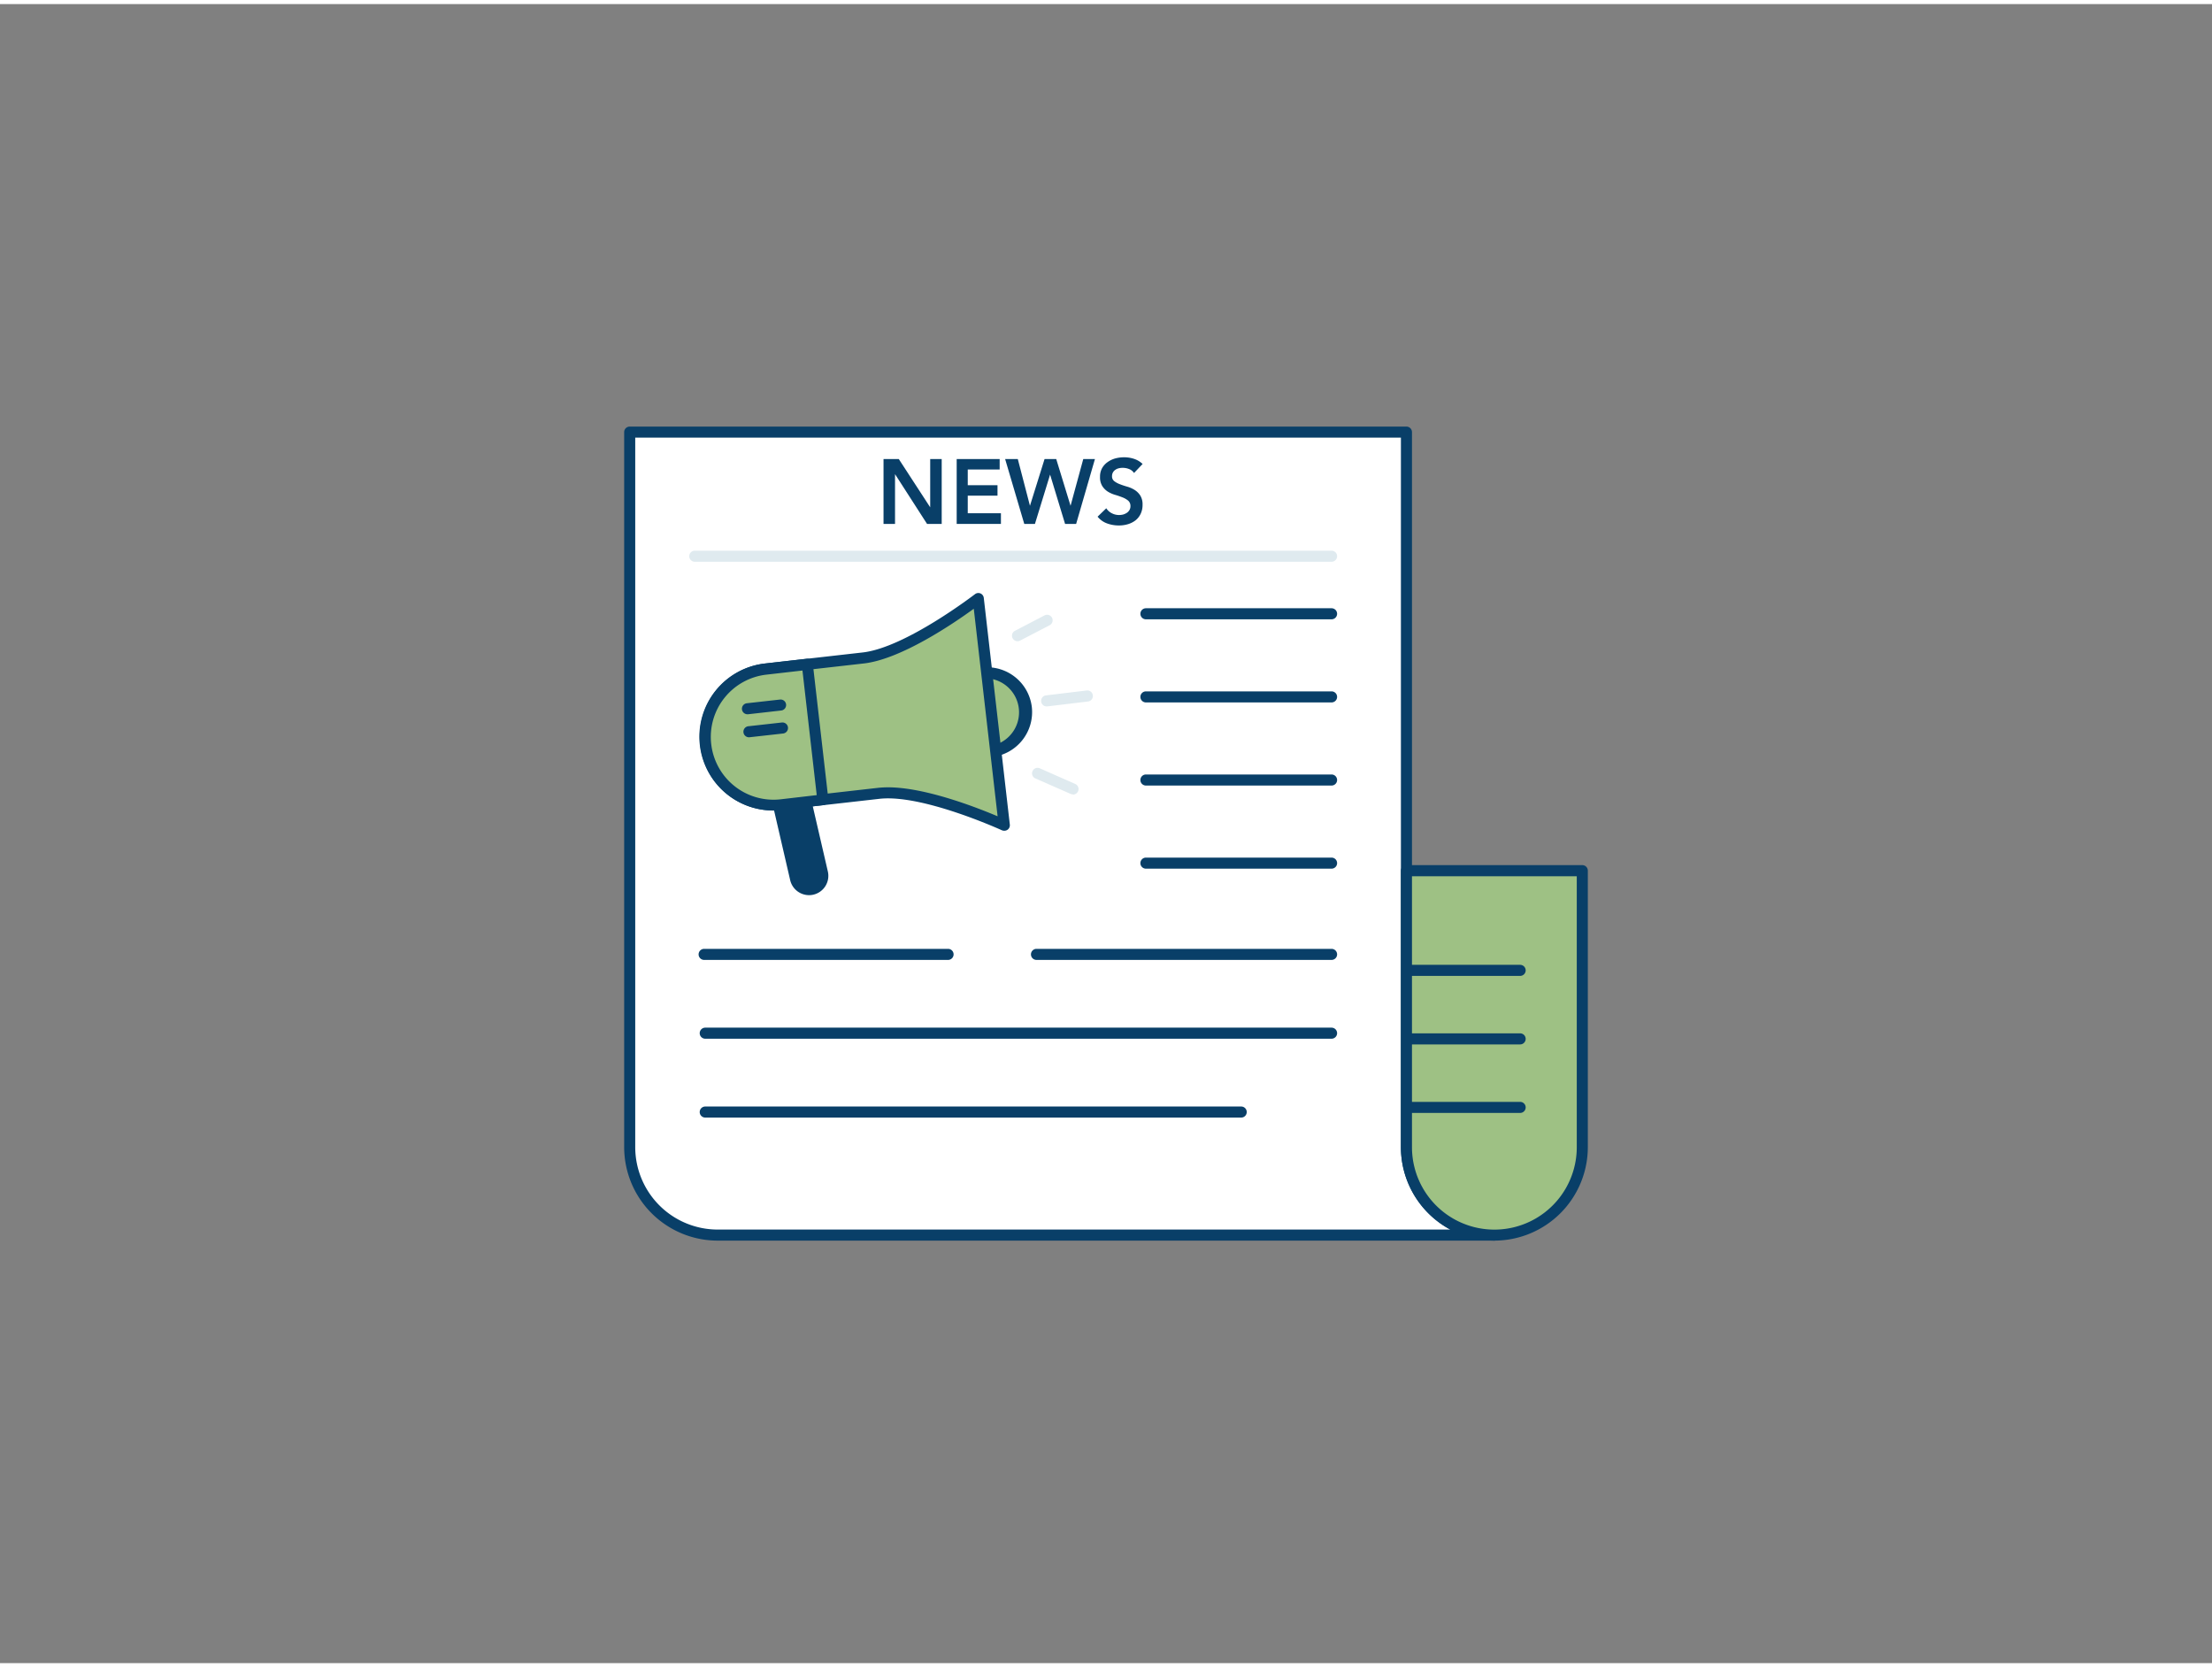 <svg xmlns="http://www.w3.org/2000/svg" viewBox="0 0 400 300" width="406" height="306" class="illustration styles_illustrationTablet__1DWOa"><rect x="0" y="0" width="400" height="300" fill="#808080" stroke="none"/><g id="_536_pr_outline" data-name="#536_pr_outline"><path d="M270.22,222.6H129.77a15.9,15.9,0,0,1-15.9-15.9V77.4H254.33V206.7A15.89,15.89,0,0,0,270.22,222.6Z" fill="#fff"></path><path d="M270.22,223.6H129.77a16.92,16.92,0,0,1-16.9-16.9V77.4a1,1,0,0,1,1-1H254.33a1,1,0,0,1,1,1V206.7a14.91,14.91,0,0,0,14.89,14.9,1,1,0,0,1,0,2ZM114.87,78.4V206.7a14.92,14.92,0,0,0,14.9,14.9H262.26a16.91,16.91,0,0,1-8.93-14.9V78.4Z" fill="#093f68"></path><path d="M141.81,137.71h5a0,0,0,0,1,0,0v20.15a2.5,2.5,0,0,1-2.5,2.5h0a2.5,2.5,0,0,1-2.5-2.5V137.71A0,0,0,0,1,141.81,137.71Z" transform="translate(-29.88 36.36) rotate(-13.03)" fill="#093f68"></path><path d="M146.3,161.13a3.51,3.51,0,0,1-3.41-2.71l-4.54-19.63a1,1,0,0,1,.75-1.2l4.86-1.13a1,1,0,0,1,.76.13,1,1,0,0,1,.44.62l4.54,19.63a3.5,3.5,0,0,1-2.61,4.2h0A3.46,3.46,0,0,1,146.3,161.13Zm.56-1.07h0Zm-6.34-20.75L144.84,158a1.49,1.49,0,0,0,1.79,1.12h0a1.51,1.51,0,0,0,1.13-1.8l-4.32-18.65Z" fill="#093f68"></path><circle cx="178.49" cy="128.07" r="7.16" fill="#9EC184"></circle><path d="M178.47,136.24a8.16,8.16,0,1,1,8.12-9.1h0a8.17,8.17,0,0,1-7.17,9A7.69,7.69,0,0,1,178.47,136.24Zm0-14.32a5.74,5.74,0,0,0-.71,0,6.16,6.16,0,1,0,.71,0Z" fill="#093f68"></path><path d="M176.88,107.5l4.7,41s-14.55-6.69-22.66-5.76l-17.66,2a12.32,12.32,0,1,1-2.81-24.48l17.66-2C164.22,117.31,176.88,107.5,176.88,107.5Z" fill="#9EC184"></path><path d="M181.58,149.48a1.06,1.06,0,0,1-.42-.09c-.14-.06-14.39-6.56-22.13-5.68l-17.66,2a13.32,13.32,0,1,1-3-26.47l17.66-2c7.73-.89,20.14-10.44,20.27-10.53a1,1,0,0,1,1-.14,1,1,0,0,1,.6.81l4.71,41a1,1,0,0,1-.41.92A1,1,0,0,1,181.58,149.48Zm-21-7.85c6.74,0,16.09,3.66,19.82,5.24l-4.31-37.53c-3.57,2.6-13.1,9.11-19.86,9.89l-17.66,2a11.32,11.32,0,1,0,2.59,22.49l17.66-2A16.58,16.58,0,0,1,160.57,141.63Z" fill="#093f68"></path><path d="M146,119.4l2.81,24.48-7.54.87a12.32,12.32,0,0,1-2.81-24.48Z" fill="#9EC184"></path><path d="M139.83,145.83A13.32,13.32,0,0,1,126.62,134a13.34,13.34,0,0,1,11.72-14.76l7.53-.86a1,1,0,0,1,1.11.88l2.81,24.48a1,1,0,0,1-.88,1.11l-7.53.86A13.56,13.56,0,0,1,139.83,145.83Zm5.28-25.32-6.55.75a11.33,11.33,0,0,0-9.95,12.54,11.34,11.34,0,0,0,12.54,10l6.54-.76Z" fill="#093f68"></path><path d="M135.17,128.42a1,1,0,0,1-1-.89,1,1,0,0,1,.88-1.1l6-.67a1,1,0,0,1,1.1.88,1,1,0,0,1-.88,1.1l-6,.68Z" fill="#093f68"></path><path d="M135.49,132.58a1,1,0,0,1-.11-2l6-.67a1,1,0,0,1,1.11.88,1,1,0,0,1-.89,1.11l-6,.67Z" fill="#093f68"></path><path d="M184,115.21a1,1,0,0,1-.89-.54,1,1,0,0,1,.42-1.34l5.36-2.79a1,1,0,0,1,.92,1.78l-5.35,2.78A1,1,0,0,1,184,115.21Z" fill="#dfeaef"></path><path d="M189.33,127a1,1,0,0,1-.12-2l7.3-.88a1,1,0,0,1,1.11.87,1,1,0,0,1-.87,1.12l-7.3.88Z" fill="#dfeaef"></path><path d="M194,142.9a1,1,0,0,1-.4-.08L187.18,140a1,1,0,0,1,.8-1.83l6.47,2.86a1,1,0,0,1-.41,1.91Z" fill="#dfeaef"></path><path d="M159.77,82.27h2.76L168.21,91h0V82.27h2.08V94h-2.65l-5.79-9h0v9h-2.08Z" fill="#093f68"></path><path d="M173,82.27h7.77v1.89H175V87h5.38v1.89H175v3.18h6V94H173Z" fill="#093f68"></path><path d="M181.76,82.27h2.29l2.2,8.45h0l2.64-8.45H191l2.59,8.45h0l2.3-8.45H198L194.6,94h-2l-2.71-8.92h0L187.15,94h-1.93Z" fill="#093f68"></path><path d="M205.07,84.79a1.89,1.89,0,0,0-.89-.71,3.07,3.07,0,0,0-1.16-.22,2.76,2.76,0,0,0-.71.08,1.78,1.78,0,0,0-.61.27,1.33,1.33,0,0,0-.44.47,1.34,1.34,0,0,0-.17.68,1.08,1.08,0,0,0,.42.92,3.91,3.91,0,0,0,1,.54q.61.24,1.35.45a5.23,5.23,0,0,1,1.34.6,3.31,3.31,0,0,1,1,1,3,3,0,0,1,.41,1.67,3.71,3.71,0,0,1-.35,1.65,3.35,3.35,0,0,1-.93,1.17,4.21,4.21,0,0,1-1.37.69,5.56,5.56,0,0,1-1.64.23,6.18,6.18,0,0,1-2.1-.36,3.92,3.92,0,0,1-1.74-1.23l1.57-1.52a2.55,2.55,0,0,0,1,.9,2.8,2.8,0,0,0,1.32.32,3.1,3.1,0,0,0,.73-.09,2.47,2.47,0,0,0,.66-.3,1.56,1.56,0,0,0,.48-.51,1.35,1.35,0,0,0,.18-.7,1.27,1.27,0,0,0-.41-1,3.75,3.75,0,0,0-1-.58c-.41-.16-.85-.32-1.34-.46a5.4,5.4,0,0,1-1.34-.59,3.35,3.35,0,0,1-1-1,3,3,0,0,1-.41-1.67,3.14,3.14,0,0,1,.37-1.57,3.34,3.34,0,0,1,1-1.1,4.41,4.41,0,0,1,1.38-.66,6.09,6.09,0,0,1,1.59-.21,5.74,5.74,0,0,1,1.8.28,4.16,4.16,0,0,1,1.56.93Z" fill="#093f68"></path><path d="M254.33,156.71h31.79a0,0,0,0,1,0,0v50a15.9,15.9,0,0,1-15.9,15.9h0a15.9,15.9,0,0,1-15.9-15.9v-50a0,0,0,0,1,0,0Z" fill="#9EC184"></path><path d="M270.23,223.6a16.92,16.92,0,0,1-16.9-16.9v-50a1,1,0,0,1,1-1h31.8a1,1,0,0,1,1,1v50A16.92,16.92,0,0,1,270.23,223.6Zm-14.9-65.89v49a14.9,14.9,0,1,0,29.8,0v-49Z" fill="#093f68"></path><path d="M240.79,111.25H207.22a1,1,0,0,1,0-2h33.57a1,1,0,0,1,0,2Z" fill="#093f68"></path><path d="M240.79,126.28H207.22a1,1,0,0,1,0-2h33.57a1,1,0,0,1,0,2Z" fill="#093f68"></path><path d="M240.79,141.31H207.22a1,1,0,1,1,0-2h33.57a1,1,0,1,1,0,2Z" fill="#093f68"></path><path d="M240.79,156.34H207.22a1,1,0,0,1,0-2h33.57a1,1,0,0,1,0,2Z" fill="#093f68"></path><path d="M240.79,172.84H187.43a1,1,0,0,1,0-2h53.36a1,1,0,0,1,0,2Z" fill="#093f68"></path><path d="M171.44,172.84H127.33a1,1,0,0,1,0-2h44.11a1,1,0,0,1,0,2Z" fill="#093f68"></path><path d="M240.79,187.09H127.53a1,1,0,0,1,0-2H240.79a1,1,0,0,1,0,2Z" fill="#093f68"></path><path d="M224.45,201.35H127.53a1,1,0,0,1,0-2h96.92a1,1,0,0,1,0,2Z" fill="#093f68"></path><path d="M274.86,175.73H255a1,1,0,0,1,0-2h19.89a1,1,0,0,1,0,2Z" fill="#093f68"></path><path d="M274.86,188.12H255a1,1,0,0,1,0-2h19.89a1,1,0,0,1,0,2Z" fill="#093f68"></path><path d="M274.86,200.51H255a1,1,0,0,1,0-2h19.89a1,1,0,0,1,0,2Z" fill="#093f68"></path><path d="M240.79,100.84H125.64a1,1,0,0,1,0-2H240.79a1,1,0,0,1,0,2Z" fill="#dfeaef"></path></g></svg>